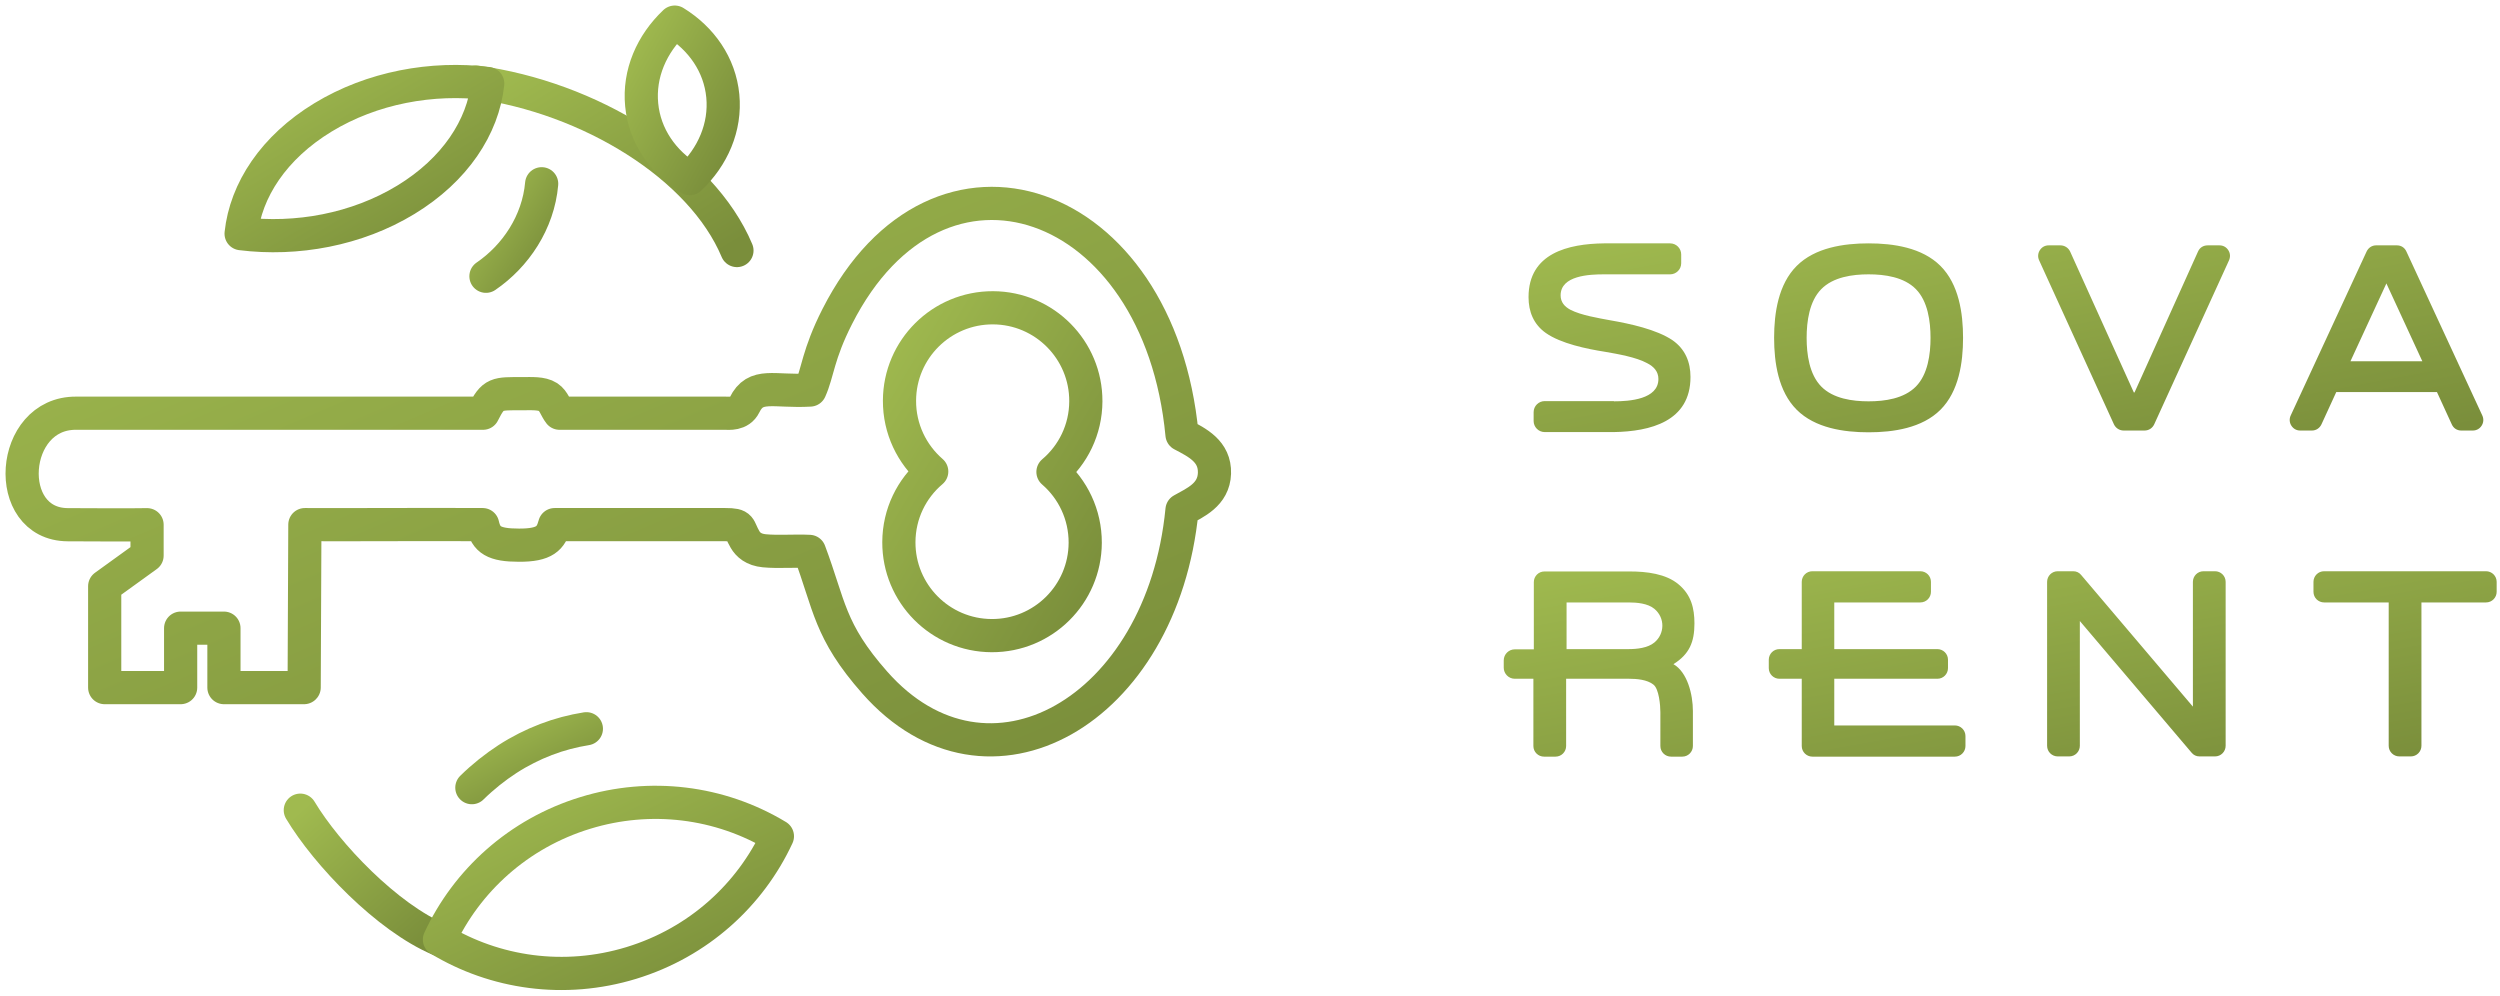 <svg width="113" height="45" viewBox="0 0 113 45" fill="none" xmlns="http://www.w3.org/2000/svg">
<path fill-rule="evenodd" clip-rule="evenodd" d="M13.743 31.08H10.122V28.393H8.165V31.08H4.732V26.497L6.647 25.114V23.717C5.642 23.736 4.068 23.717 3.064 23.717C0.097 23.703 0.42 18.649 3.447 18.677H21.834C22.296 17.752 22.436 17.794 23.618 17.794C24.025 17.794 24.487 17.761 24.777 17.948C25.029 18.112 25.118 18.457 25.291 18.677H32.779C32.929 18.677 33.438 18.747 33.653 18.303C34.157 17.275 34.956 17.724 36.614 17.63C36.969 16.846 36.965 16.037 37.843 14.309C42.402 5.33 52.404 8.839 53.427 19.644C54.109 20.003 54.927 20.396 54.894 21.396C54.861 22.367 54.016 22.718 53.427 23.049C52.544 32.168 44.64 36.634 39.539 30.851C37.469 28.506 37.502 27.356 36.586 24.923C35.932 24.89 35.166 24.955 34.545 24.895C34.059 24.848 33.812 24.619 33.676 24.385C33.354 23.839 33.545 23.713 32.784 23.713H25.071C24.908 24.325 24.632 24.647 23.459 24.642C22.324 24.642 21.969 24.404 21.815 23.713C19.134 23.699 16.462 23.722 13.78 23.713L13.748 31.075L13.743 31.08Z" stroke="url(#paint0_linear_1132_5756)" stroke-width="1.5" stroke-linecap="round" stroke-linejoin="round"/>
<path fill-rule="evenodd" clip-rule="evenodd" d="M42.114 21.312C41.218 20.536 40.652 19.387 40.657 18.107C40.666 15.781 42.558 13.903 44.885 13.912C47.211 13.921 49.089 15.818 49.08 18.14C49.075 19.42 48.5 20.564 47.594 21.331C48.491 22.106 49.056 23.255 49.052 24.535C49.042 26.861 47.15 28.739 44.824 28.73C42.498 28.721 40.62 26.829 40.629 24.502C40.634 23.222 41.208 22.078 42.114 21.312Z" stroke="url(#paint1_linear_1132_5756)" stroke-width="1.5" stroke-linecap="round" stroke-linejoin="round"/>
<path d="M33.31 11.324C31.703 7.498 26.64 4.406 21.52 3.709" stroke="url(#paint2_linear_1132_5756)" stroke-width="1.5" stroke-linecap="round" stroke-linejoin="round"/>
<path fill-rule="evenodd" clip-rule="evenodd" d="M30.498 1C29.457 1.986 28.868 3.326 29.004 4.737C29.139 6.148 29.971 7.33 31.176 8.073C32.218 7.087 32.806 5.746 32.671 4.335C32.535 2.925 31.704 1.743 30.498 1Z" stroke="url(#paint3_linear_1132_5756)" stroke-width="1.5" stroke-linecap="round" stroke-linejoin="round"/>
<path d="M24.483 8.306C24.329 10.049 23.306 11.572 21.965 12.487" stroke="url(#paint4_linear_1132_5756)" stroke-width="1.5" stroke-linecap="round" stroke-linejoin="round"/>
<path fill-rule="evenodd" clip-rule="evenodd" d="M22.045 3.775C19.536 3.462 16.817 3.957 14.598 5.307C12.379 6.657 11.109 8.591 10.898 10.562C13.407 10.875 16.126 10.38 18.345 9.03C20.564 7.68 21.834 5.746 22.045 3.775Z" stroke="url(#paint5_linear_1132_5756)" stroke-width="1.5" stroke-linecap="round" stroke-linejoin="round"/>
<path d="M13.574 36.62C14.775 38.624 17.503 41.478 19.862 42.469" stroke="url(#paint6_linear_1132_5756)" stroke-width="1.5" stroke-linecap="round" stroke-linejoin="round"/>
<path d="M21.328 35.602C21.833 35.106 22.375 34.677 22.935 34.312C23.496 33.948 24.084 33.654 24.682 33.425C25.28 33.196 25.892 33.037 26.504 32.939" stroke="url(#paint7_linear_1132_5756)" stroke-width="1.5" stroke-linecap="round" stroke-linejoin="round"/>
<path fill-rule="evenodd" clip-rule="evenodd" d="M19.863 42.469C22.363 43.978 25.497 44.454 28.538 43.525C31.579 42.595 33.91 40.446 35.139 37.798C32.523 36.219 29.379 35.849 26.464 36.742C23.423 37.671 21.092 39.82 19.863 42.469Z" stroke="url(#paint8_linear_1132_5756)" stroke-width="1.5" stroke-linecap="round" stroke-linejoin="round"/>
<path fill-rule="evenodd" clip-rule="evenodd" d="M107.87 12.8L106.24 16.33H109.49L107.86 12.8H107.87ZM72.95 18.14C73.65 18.14 74.96 18.05 74.96 17.13C74.96 16.79 74.75 16.57 74.46 16.42C73.95 16.14 73.11 16 72.54 15.9C71.72 15.77 70.55 15.53 69.87 15.05C69.32 14.66 69.09 14.09 69.09 13.43C69.09 11.44 70.89 11.02 72.5 11H75.49C75.77 11 75.99 11.23 75.99 11.5V11.9C75.99 12.18 75.76 12.4 75.49 12.4H72.5C71.85 12.4 70.54 12.45 70.54 13.35C70.54 13.66 70.72 13.86 70.98 14C71.46 14.25 72.26 14.38 72.8 14.48C73.66 14.63 74.88 14.89 75.6 15.38C76.17 15.78 76.41 16.36 76.41 17.04C76.41 19.06 74.58 19.5 72.95 19.53H69.82C69.54 19.53 69.32 19.3 69.32 19.03V18.63C69.32 18.35 69.55 18.13 69.82 18.13H72.95V18.14ZM82.32 13.07C81.78 13.62 81.66 14.53 81.66 15.27C81.66 16.01 81.78 16.92 82.32 17.47C82.86 18.02 83.73 18.14 84.46 18.14C85.19 18.14 86.06 18.02 86.6 17.47C87.14 16.92 87.26 16.01 87.26 15.27C87.26 14.53 87.14 13.62 86.6 13.07C86.06 12.52 85.19 12.4 84.46 12.4C83.73 12.4 82.86 12.52 82.32 13.07ZM81.21 12.02C82.04 11.19 83.34 11 84.46 11C85.58 11 86.88 11.19 87.71 12.02C88.54 12.85 88.73 14.15 88.73 15.27C88.73 16.39 88.54 17.69 87.71 18.52C86.88 19.35 85.58 19.54 84.46 19.54C83.34 19.54 82.04 19.35 81.21 18.52C80.38 17.69 80.19 16.39 80.19 15.27C80.19 14.15 80.38 12.85 81.21 12.02ZM96.48 17.74L99.35 11.37C99.43 11.19 99.59 11.09 99.79 11.09H100.32C100.49 11.09 100.63 11.17 100.72 11.31C100.81 11.45 100.82 11.61 100.75 11.77L97.37 19.18C97.29 19.35 97.13 19.46 96.93 19.46H95.99C95.8 19.46 95.63 19.35 95.55 19.18L92.17 11.77C92.1 11.62 92.11 11.45 92.2 11.31C92.29 11.17 92.43 11.09 92.6 11.09H93.13C93.32 11.09 93.49 11.2 93.57 11.37L96.45 17.74H96.48ZM110.14 17.72H105.6L104.93 19.18C104.85 19.35 104.69 19.46 104.5 19.46H103.97C103.8 19.46 103.66 19.38 103.57 19.24C103.48 19.1 103.47 18.93 103.54 18.78L106.97 11.37C107.05 11.2 107.21 11.09 107.4 11.09H108.34C108.53 11.09 108.69 11.19 108.77 11.37L112.2 18.78C112.27 18.93 112.26 19.1 112.17 19.24C112.08 19.38 111.94 19.46 111.77 19.46H111.25C111.06 19.46 110.9 19.36 110.82 19.18L110.15 17.72H110.14Z" fill="url(#paint9_linear_1132_5756)"/>
<path fill-rule="evenodd" clip-rule="evenodd" d="M109.449 27.23V33.71C109.449 33.97 109.239 34.19 108.969 34.19H108.449C108.189 34.19 107.969 33.98 107.969 33.71V27.23H105.049C104.789 27.23 104.569 27.02 104.569 26.75V26.3C104.569 26.04 104.779 25.82 105.049 25.82H112.369C112.629 25.82 112.849 26.03 112.849 26.3V26.75C112.849 27.01 112.639 27.23 112.369 27.23H109.449ZM82.909 27.23V29.34H87.569C87.829 29.34 88.049 29.55 88.049 29.82V30.2C88.049 30.46 87.839 30.68 87.569 30.68H82.909V32.79H88.359C88.619 32.79 88.839 33 88.839 33.27V33.72C88.839 33.98 88.629 34.2 88.359 34.2H81.919C81.659 34.2 81.439 33.99 81.439 33.72V30.68H80.429C80.169 30.68 79.949 30.47 79.949 30.2V29.82C79.949 29.56 80.159 29.34 80.429 29.34H81.439V26.3C81.439 26.04 81.649 25.82 81.919 25.82H86.799C87.059 25.82 87.279 26.03 87.279 26.3V26.75C87.279 27.01 87.069 27.23 86.799 27.23H82.919H82.909ZM70.809 29.34H73.609C73.989 29.34 74.479 29.29 74.779 29.04C75.249 28.65 75.269 27.93 74.779 27.52C74.479 27.27 73.979 27.23 73.609 27.23H70.809V29.34ZM69.329 30.68H68.469C68.189 30.68 67.969 30.45 67.969 30.18V29.85C67.969 29.57 68.199 29.35 68.469 29.35H69.329V26.31C69.329 26.05 69.539 25.83 69.809 25.83H73.679C74.409 25.83 75.309 25.93 75.879 26.42C76.439 26.89 76.589 27.49 76.589 28.18C76.589 29.02 76.359 29.57 75.639 30.02C76.269 30.38 76.519 31.39 76.519 32.14V33.72C76.519 33.98 76.309 34.2 76.039 34.2H75.529C75.269 34.2 75.049 33.99 75.049 33.72V32.19C75.049 31.89 74.989 31.13 74.729 30.94C74.449 30.72 73.989 30.68 73.639 30.68H70.789V33.72C70.789 33.98 70.579 34.2 70.309 34.2H69.789C69.529 34.2 69.309 33.99 69.309 33.72V30.68H69.329ZM99.119 31.94V26.3C99.119 26.04 99.329 25.82 99.599 25.82H100.119C100.379 25.82 100.599 26.03 100.599 26.3V33.71C100.599 33.97 100.389 34.19 100.119 34.19H99.419C99.269 34.19 99.149 34.13 99.059 34.02L94.009 28.07V33.71C94.009 33.97 93.799 34.19 93.529 34.19H93.009C92.749 34.19 92.529 33.98 92.529 33.71V26.3C92.529 26.04 92.739 25.82 93.009 25.82H93.709C93.859 25.82 93.979 25.88 94.069 25.99L99.119 31.94Z" fill="url(#paint10_linear_1132_5756)"/>
<defs>
<linearGradient id="paint0_linear_1132_5756" x1="1" y1="9.194" x2="17.543" y2="48.082" gradientUnits="userSpaceOnUse">
<stop stop-color="#A0BA4F"/>
<stop offset="1" stop-color="#7A8E3B"/>
</linearGradient>
<linearGradient id="paint1_linear_1132_5756" x1="40.629" y1="13.912" x2="53.041" y2="21.399" gradientUnits="userSpaceOnUse">
<stop stop-color="#A0BA4F"/>
<stop offset="1" stop-color="#7A8E3B"/>
</linearGradient>
<linearGradient id="paint2_linear_1132_5756" x1="21.52" y1="3.709" x2="27.934" y2="14.215" gradientUnits="userSpaceOnUse">
<stop stop-color="#A0BA4F"/>
<stop offset="1" stop-color="#7A8E3B"/>
</linearGradient>
<linearGradient id="paint3_linear_1132_5756" x1="28.984" y1="1" x2="34.663" y2="4.147" gradientUnits="userSpaceOnUse">
<stop stop-color="#A0BA4F"/>
<stop offset="1" stop-color="#7A8E3B"/>
</linearGradient>
<linearGradient id="paint4_linear_1132_5756" x1="21.965" y1="8.306" x2="25.553" y2="10.591" gradientUnits="userSpaceOnUse">
<stop stop-color="#A0BA4F"/>
<stop offset="1" stop-color="#7A8E3B"/>
</linearGradient>
<linearGradient id="paint5_linear_1132_5756" x1="10.898" y1="3.684" x2="16.681" y2="13.465" gradientUnits="userSpaceOnUse">
<stop stop-color="#A0BA4F"/>
<stop offset="1" stop-color="#7A8E3B"/>
</linearGradient>
<linearGradient id="paint6_linear_1132_5756" x1="13.574" y1="36.62" x2="19.068" y2="42.866" gradientUnits="userSpaceOnUse">
<stop stop-color="#A0BA4F"/>
<stop offset="1" stop-color="#7A8E3B"/>
</linearGradient>
<linearGradient id="paint7_linear_1132_5756" x1="21.328" y1="32.939" x2="23.312" y2="37.017" gradientUnits="userSpaceOnUse">
<stop stop-color="#A0BA4F"/>
<stop offset="1" stop-color="#7A8E3B"/>
</linearGradient>
<linearGradient id="paint8_linear_1132_5756" x1="19.863" y1="36.266" x2="25.569" y2="48.184" gradientUnits="userSpaceOnUse">
<stop stop-color="#A0BA4F"/>
<stop offset="1" stop-color="#7A8E3B"/>
</linearGradient>
<linearGradient id="paint9_linear_1132_5756" x1="69.09" y1="11" x2="72.014" y2="26.628" gradientUnits="userSpaceOnUse">
<stop stop-color="#A0BA4F"/>
<stop offset="1" stop-color="#7A8E3B"/>
</linearGradient>
<linearGradient id="paint10_linear_1132_5756" x1="67.969" y1="25.82" x2="70.686" y2="41.212" gradientUnits="userSpaceOnUse">
<stop stop-color="#A0BA4F"/>
<stop offset="1" stop-color="#7A8E3B"/>
</linearGradient>
</defs>
</svg>
